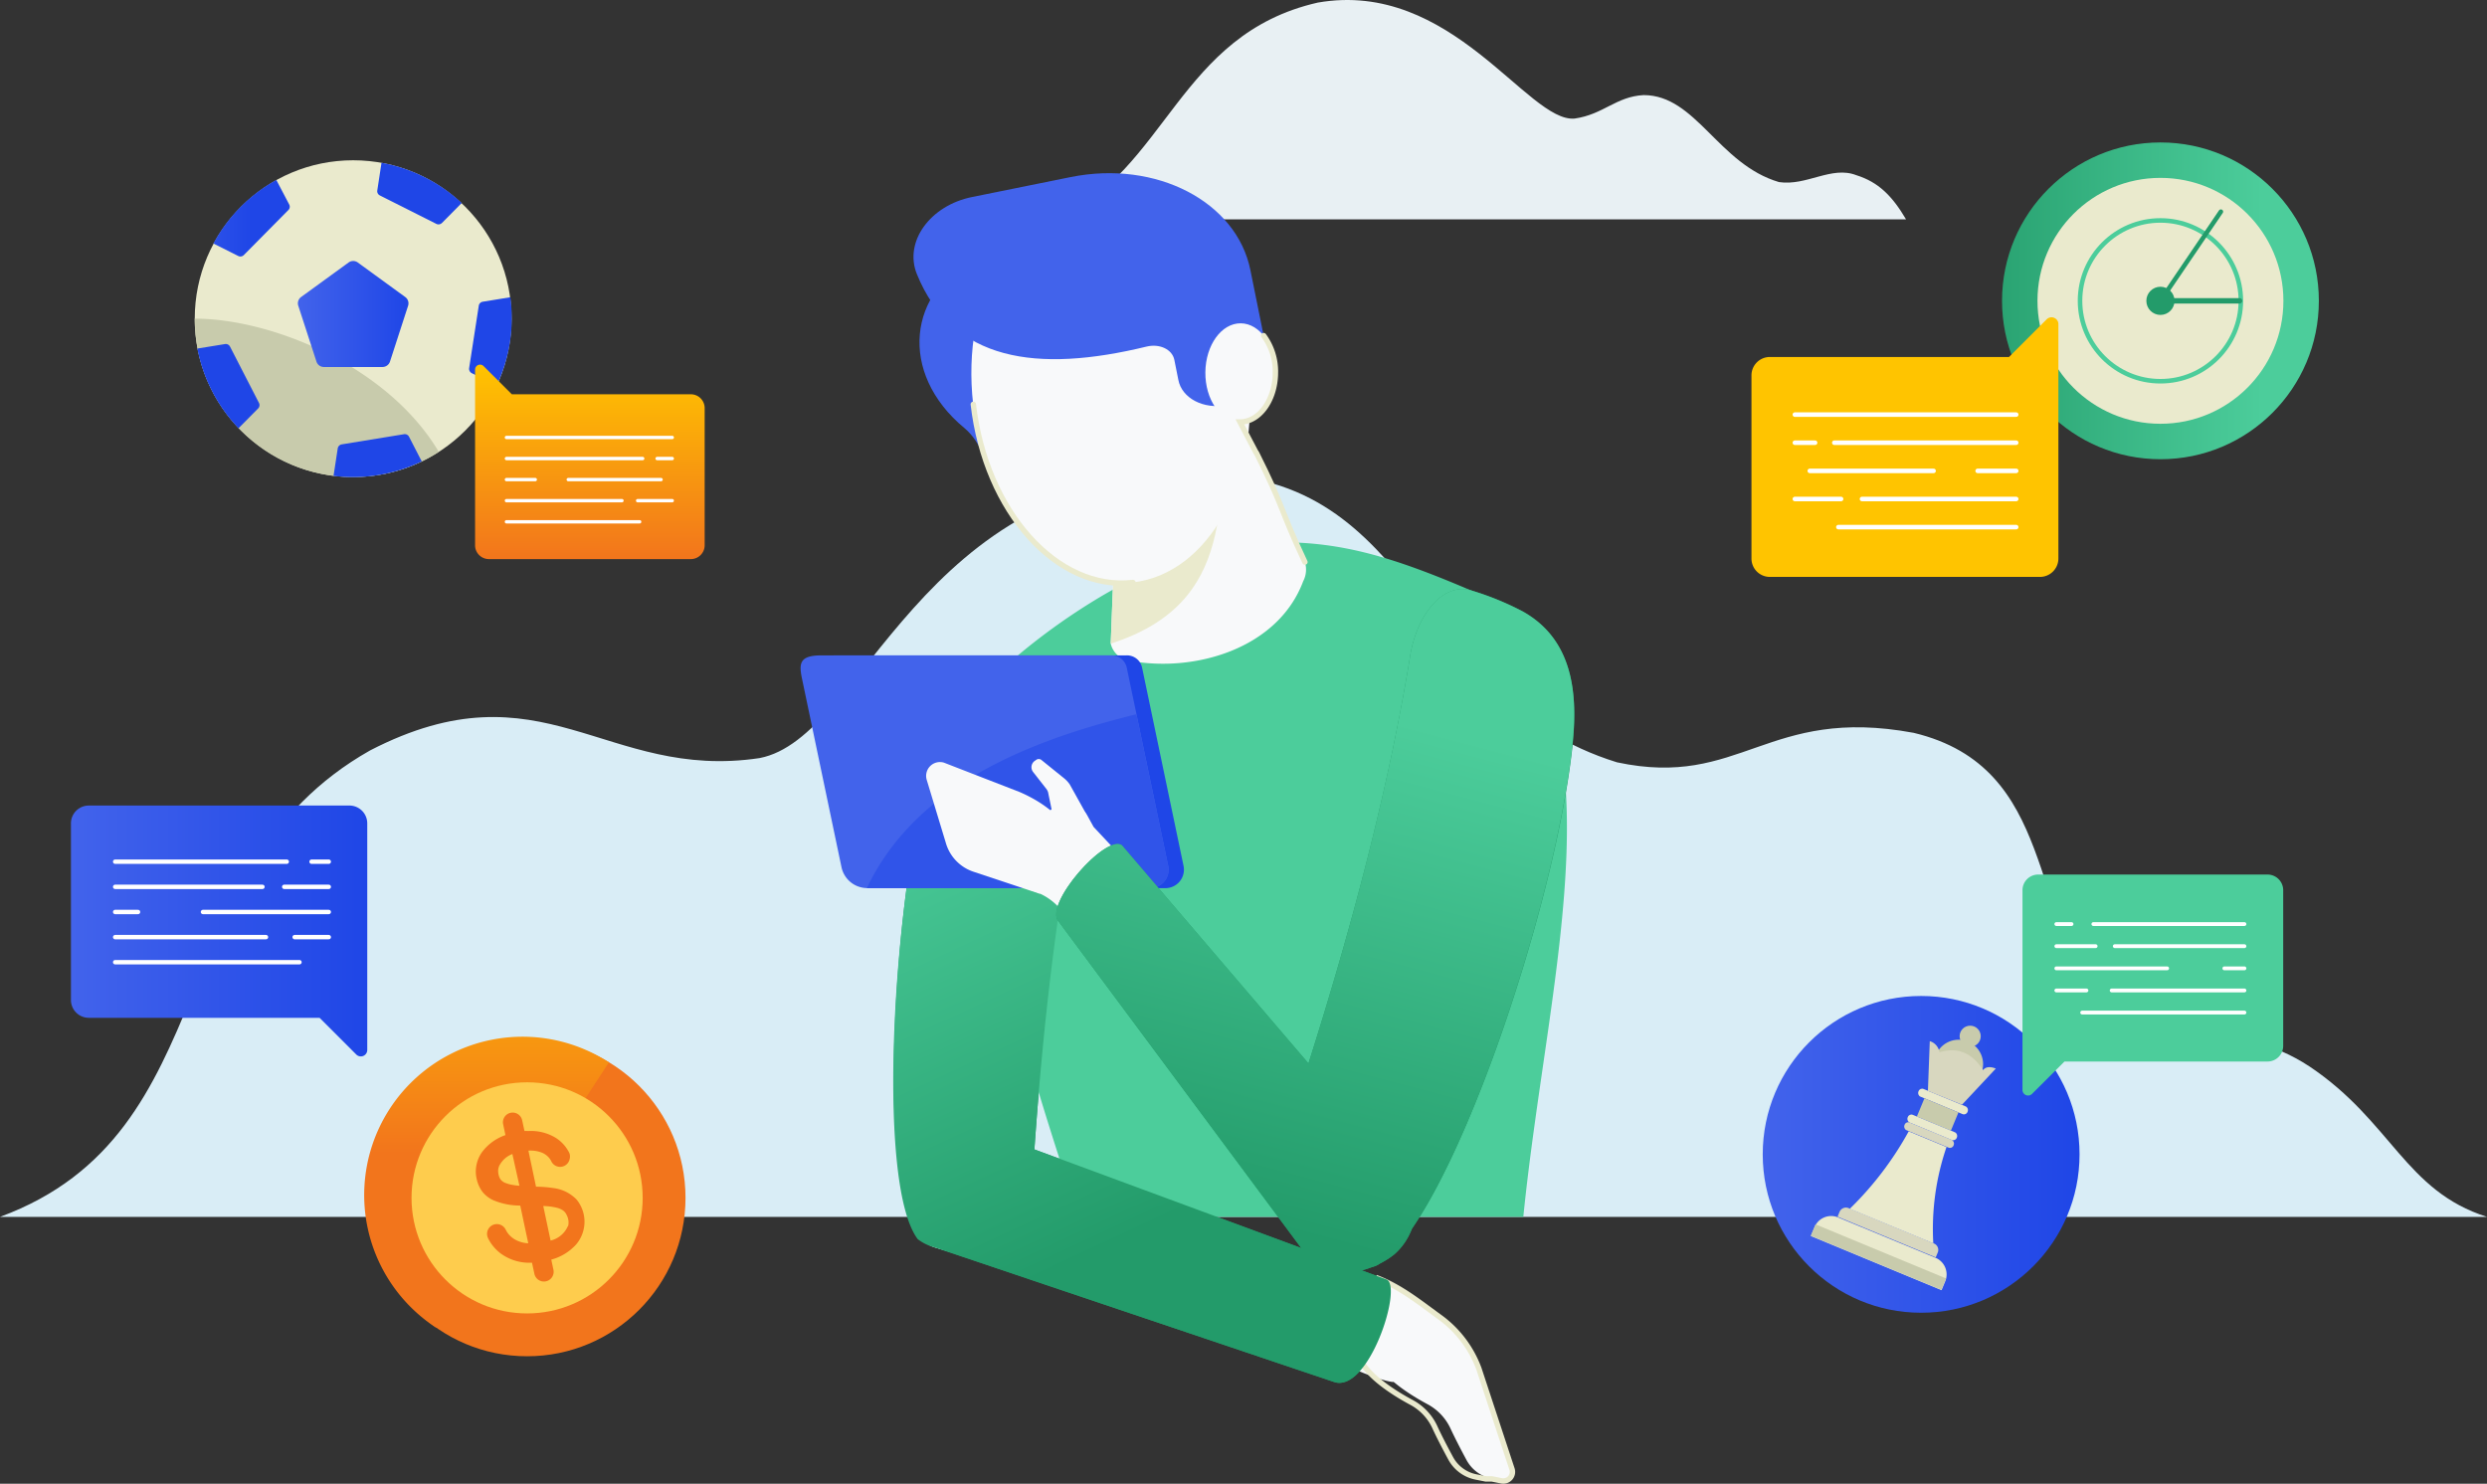 <svg xmlns="http://www.w3.org/2000/svg" xmlns:xlink="http://www.w3.org/1999/xlink" viewBox="0 0 345 205.861"><rect x="0" y="0" width="345" height="205.861" fill="#333333" stroke="none"/><defs><style>.a{fill:#e8f0f3;}.b{fill:#d9edf6;}.c{fill:#4263eb;}.d{fill:#239b6a;}.e{fill:#f8f9fa;}.af,.ah,.aj,.al,.f,.i,.k,.s,.t,.u{fill:none;stroke-miterlimit:10;}.f,.i{stroke:#eaeacd;stroke-width:0.75px;}.g{fill:#4ccd9b;}.h{fill:url(#a);}.af,.ah,.aj,.al,.i,.k,.s,.t,.u{stroke-linecap:round;}.j{fill:#eaeacd;}.k{stroke:#c8cbac;}.ah,.k{stroke-width:0.61px;}.l{fill:#1f46e7;}.m{fill:#3054e9;}.n{fill:url(#b);}.o{fill:url(#c);}.p{fill:#c8cbac;}.q{fill:#d8d7bf;}.r{fill:url(#d);}.s{stroke:#4ccd9b;}.al,.s,.t{stroke-width:0.63px;}.t,.u{stroke:#239b6a;}.u{stroke-width:0.76px;}.v{fill:#f2751c;}.w{fill:url(#e);}.x{fill:#fecc4d;}.y{fill:url(#f);}.z{fill:url(#g);}.aa{fill:url(#h);}.ab{fill:url(#i);}.ac{fill:url(#j);}.ad{fill:url(#k);}.ae,.ag,.ai,.ak{fill-rule:evenodd;}.ae{fill:url(#l);}.af,.ah,.aj,.al{stroke:#fff;}.af{stroke-width:0.53px;}.ag{fill:url(#m);}.ai{fill:url(#n);}.aj{stroke-width:0.47px;}.ak{fill:url(#o);}</style><linearGradient id="a" x1="0.5" y1="0.776" x2="0.269" y2="0.097" gradientUnits="objectBoundingBox"><stop offset="0" stop-color="#239b6a"/><stop offset="1" stop-color="#4ccd9b"/></linearGradient><linearGradient id="b" x1="0.383" y1="0.922" x2="0.535" y2="0.173" xlink:href="#a"/><linearGradient id="c" y1="0.5" x2="1" y2="0.5" gradientUnits="objectBoundingBox"><stop offset="0" stop-color="#4263eb"/><stop offset="1" stop-color="#1f46e7"/></linearGradient><linearGradient id="d" x1="-0.177" y1="0.217" x2="0.823" y2="0.217" xlink:href="#a"/><linearGradient id="e" x1="0.335" y1="0.401" x2="0.335" y2="-0.515" gradientUnits="objectBoundingBox"><stop offset="0" stop-color="#f2751c"/><stop offset="1" stop-color="#ffc400"/></linearGradient><linearGradient id="f" x1="-0.001" y1="0.498" x2="1" y2="0.498" xlink:href="#c"/><linearGradient id="g" x1="-6.158" y1="-12.484" x2="-4.817" y2="-12.484" xlink:href="#c"/><linearGradient id="h" x1="-0.989" y1="19.597" x2="0.496" y2="19.597" xlink:href="#c"/><linearGradient id="i" x1="-34.546" y1="27.412" x2="-32.722" y2="27.412" xlink:href="#c"/><linearGradient id="j" x1="-43.704" y1="12.448" x2="-42.419" y2="12.448" xlink:href="#c"/><linearGradient id="k" x1="-67.327" y1="-15.194" x2="-64.671" y2="-15.194" xlink:href="#c"/><linearGradient id="l" x1="-15.055" y1="0.5" x2="-14.055" y2="0.5" xlink:href="#a"/><linearGradient id="m" x1="0" y1="0.5" x2="1" y2="0.5" xlink:href="#c"/><linearGradient id="n" x1="0.5" y1="1" x2="0.5" y2="-0.002" xlink:href="#e"/><linearGradient id="o" x1="3.343" y1="11.317" x2="3.343" y2="10.316" xlink:href="#e"/></defs><g transform="translate(0 15.307)"><path class="a" d="M46.006,68.472c18.582-3.257,29.118,16.666,35.631,16.091,4.023-.575,5.747-3.065,9.578-3.257,7.279,0,10.344,9.578,18.773,12.069,3.831.575,7.279-2.3,10.728-.958,3.065.958,4.981,2.873,6.9,6.13H9.8C25.125,91.651,26.658,72.878,46.006,68.472Z" transform="translate(136.794 -83.419)"/><g transform="translate(0 50.429)"><path class="b" d="M0,154.688H345c-11.366-3.6-13.235-13.235-24.6-20.853-10.666-7.053-20.815-2.444-28.75-9.583-10.417-10.935-6.124-31.913-26.191-36.723C245.1,83.752,241.5,95.3,224.308,91.62c-28.28-8.759-27.121-40.03-57.835-40.03-39.292,0-46.4,36.637-61.113,39.445-21.39,3.21-30.082-13.417-54.021-1.064C21.927,106.608,31.692,143.025,0,154.688Z" transform="translate(0 -51.59)"/></g><g transform="translate(111.06 8.721)"><path class="c" d="M174.117,27.536C167.744,14,150.7,15.586,141.1,20.109s-11.03,16.052-1.735,23.719c2.5,2.089,3.086,5.606,5,7.906L174.9,29.271C174.653,28.715,174.395,28.111,174.117,27.536Z" transform="translate(-116.606 -8.436)"/><path class="d" d="M147.589,80c-5.865-.125-10.944,5.463-12.7,11.289-5.539,18.41-8.021,59.522-2.06,67.409,1.715,2.281,8.2.776,10.906-.249h0a8.155,8.155,0,0,0,4.792-6.325c1.351-22.492,3.833-43.432,8.088-61.774C157.766,82.568,151.431,80.211,147.589,80Z" transform="translate(-116.452 -11.067)"/><path class="d" d="M190.512,181.528,135.13,162.86c-3.431-1.073-4.792-6.919-3.325-11.28h0c1.485-3.891,5.75-6.335,9.19-5.252l56.839,21C200.086,168.361,195.294,183.186,190.512,181.528Z" transform="translate(-116.528 -13.82)"/><path class="e" d="M204.12,177.887h0c-1.035,3.306-5.51,3.642-5.51,3.642-2.29-.316-5.52-1.993-7.283-2.5l-56.2-16.167c-3.431-1.073-4.792-6.919-3.325-11.28h0c1.485-3.891,5.75-6.335,9.19-5.252l55.334,23.316S205.155,174.571,204.12,177.887Z" transform="translate(-116.528 -13.82)"/><path class="e" d="M198.823,178.634c.642,2.789,4.792,5.453,7.475,6.89a7.341,7.341,0,0,1,3.239,3.469c.5,1.083,1.418,2.875,2.166,4.255a5.108,5.108,0,0,0,3.517,2.607l1.342.268a1.265,1.265,0,0,0,1.476-1.591l-4.61-13.982a15.42,15.42,0,0,0-5.309-7.053c-2.875-2.08-5.5-4.255-8.98-5.587a49.775,49.775,0,0,0-.316,10.724Z" transform="translate(-119.338 -14.73)"/><path class="f" d="M196.54,178.4c.632,2.789,4.792,5.453,7.475,6.89a7.436,7.436,0,0,1,3.239,3.469c.489,1.083,1.418,2.875,2.166,4.255a5.108,5.108,0,0,0,3.508,2.607l1.351.268h.853l1.342.268a1.265,1.265,0,0,0,1.476-1.591l-4.61-13.982a15.42,15.42,0,0,0-5.309-7.053c-2.875-2.08-5.5-4.255-8.98-5.587" transform="translate(-119.25 -14.731)"/><path class="g" d="M143.643,80.332a87.8,87.8,0,0,1,15.736-11.7c8.625-4.926,17.93-7.667,27.677-7.015,7.245.5,13.81,2.635,23.1,6.622,21.994,16.023,10.628,52.2,7.14,86.863H155.574C145.444,124.118,142.723,115.024,143.643,80.332Z" transform="translate(-117.039 -10.297)"/><path class="h" d="M197.754,164.574,148.879,146.51c1.418-20.345,3.785-39.292,7.715-56.12,1.16-7.82-5.156-10.177-9-10.35-5.865-.125-10.944,5.463-12.7,11.289-5.539,18.41-8.155,59.752-2.195,67.639a6.431,6.431,0,0,0,2.358,1.14l55.382,18.668C195.214,180.435,200.006,165.609,197.754,164.574Z" transform="translate(-116.448 -11.068)"/><path class="e" d="M161.25,62.557l-.47,12.085a3.1,3.1,0,0,0,2.453,2.338c9.133,1.773,20.748-1.629,24.246-10.992a3.517,3.517,0,0,0,.24-2.664c-3.412-7.235-6.641-15.4-10.542-23.182a.728.728,0,0,1,0-.882Z" transform="translate(-117.76 -9.369)"/><path class="i" d="M188.6,63.713c-3.412-7.235-2.808-7.331-6.708-15.113" transform="translate(-118.639 -9.758)"/><path class="j" d="M176.985,39.78c-3.316,10.983-7.034,17.164-15.736,22.8l-.47,12.085C178.433,68.99,175.605,54.7,176.985,39.78Z" transform="translate(-117.76 -9.391)"/><path class="k" d="M172.763,51A37.6,37.6,0,0,1,161.57,62.855" transform="translate(-117.793 -9.858)"/><path class="l" d="M127.348,110.176h39.244a2.568,2.568,0,0,0,2.511-3.1l-5.75-27.495a2.137,2.137,0,0,0-2.2-1.7H120.995c-3.009,0-3.115,1.092-2.712,3.086l5.472,26.3a3.642,3.642,0,0,0,3.594,2.9Z" transform="translate(-115.982 -10.979)"/><path class="c" d="M125.08,110.176h39.292a2.568,2.568,0,0,0,2.511-3.1l-5.75-27.495a2.147,2.147,0,0,0-2.2-1.7H118.775c-3.009,0-3.115,1.093-2.722,3.086l5.51,26.3a3.651,3.651,0,0,0,3.517,2.9Z" transform="translate(-115.889 -10.979)"/><path class="m" d="M125.48,110.531h39.292a2.568,2.568,0,0,0,2.511-3.1L162.874,86.41C147.119,90.253,132.064,96.664,125.48,110.531Z" transform="translate(-116.289 -11.334)"/><ellipse class="e" cx="19.205" cy="27.073" rx="19.205" ry="27.073" transform="translate(20.863 5.164) rotate(-6.52)"/><path class="i" d="M163.037,66.255C152.5,67.463,142.586,56.394,140.89,41.53" transform="translate(-116.931 -9.464)"/><path class="c" d="M140.357,11.376l13.695-2.77c11.835-2.386,23,3.4,24.917,12.918l2.4,11.883c.613,3.019-1.917,6.076-5.692,6.833h0c-3.21.642-6.239-.958-6.708-3.507l-.556-2.779c-.3-1.437-2.022-2.262-3.833-1.83-15.237,3.709-26.968,2.051-31.884-10.063C130.888,17.586,134.539,12.545,140.357,11.376Z" transform="translate(-116.57 -8.069)"/><ellipse class="e" cx="6.843" cy="4.849" rx="6.843" ry="4.849" transform="translate(56.085 34.469) rotate(-89.46)"/><path class="i" d="M181.675,47.728l-2.185-4.159c2.674,0,4.878-3.019,4.916-6.795a8.385,8.385,0,0,0-1.629-5.185" transform="translate(-118.539 -9.05)"/><path class="d" d="M218.892,71.366c6.766,3.766,7.667,10.925,7.005,18.026-2.166,22.4-17.1,66.71-27.054,72.613-2.875,1.706-9.277-3.1-11.749-5.415h0a9.583,9.583,0,0,1-2.358-8.96c8.51-24.965,15.142-48.741,18.64-70.514,1.2-6.085,4.955-9.756,8.481-8.625a40.413,40.413,0,0,1,7.034,2.875Z" transform="translate(-118.746 -10.579)"/><path class="e" d="M156.919,100.537l-2.3-4.13a4,4,0,0,0-.8-.862L150.671,93a.594.594,0,0,0-.7,0l-.182.125a1.073,1.073,0,0,0-.249,1.562l1.8,2.3a1.514,1.514,0,0,1,.268.489l.882,4.274Z" transform="translate(-117.282 -11.603)"/><path class="e" d="M168.547,113.988l-10.695-11.423-.958-1.744c-2.271-2.875-4.063-1.38-6.871.815h0a7.14,7.14,0,0,0-1.054,9.689h0a8.127,8.127,0,0,1,4.571,3.019l9.133,12.3Z" transform="translate(-117.208 -11.868)"/><path class="e" d="M155.948,107.724c-.9-4.274-3.46-7.858-8.874-10.225l-10.542-4.092a1.917,1.917,0,0,0-2.386,2.4l2.655,8.759a5.932,5.932,0,0,0,3.833,3.977l9.162,3.048Z" transform="translate(-116.646 -11.622)"/><path class="d" d="M153.245,115.963l34.883,46.958c2.214,2.875,8.155,2.07,11.72-.843h0c3.134-2.76,3.91-7.667,1.7-10.455L162.023,105.4C159.819,103.715,151.079,113.634,153.245,115.963Z" transform="translate(-117.431 -12.117)"/><path class="n" d="M217.577,71.366a40.411,40.411,0,0,0-7.034-2.875c-3.527-1.16-7.283,2.511-8.481,8.625-2.875,17.8-7.81,36.934-14.174,56.973l-25.875-30.255c-2.2-1.658-10.973,8.28-8.778,10.59l34.883,46.958c1.648,2.118,5.386,2.223,8.625.958a2.5,2.5,0,0,0,.747-.278c.086-.048.172-.125.259-.182a10.907,10.907,0,0,0,2.06-1.313,8.855,8.855,0,0,0,2.386-3.488c9.4-13.618,20.5-48.559,22.348-67.63C225.273,82.291,224.343,75.132,217.577,71.366Z" transform="translate(-117.431 -10.578)"/></g><g transform="translate(27.015 4.457)"><circle class="o" cx="21.975" cy="21.975" r="21.975" transform="translate(217.513 118.421)"/><path class="j" d="M2.492,0H17.125a2.5,2.5,0,0,1,2.5,2.5V3.833H0V2.492A2.5,2.5,0,0,1,2.492,0Z" transform="matrix(0.924, 0.383, -0.383, 0.924, 225.654, 148.186)"/><rect class="p" width="19.588" height="1.715" transform="matrix(0.924, 0.383, -0.383, 0.924, 224.841, 150.108)"/><path class="q" d="M.987,0H13.781a.958.958,0,0,1,.958.958v.728H0V.959A.958.958,0,0,1,.987,0Z" transform="matrix(0.924, 0.383, -0.383, 0.924, 228.539, 147.488)"/><path class="j" d="M279.346,162.325l-11.586-4.792a45.587,45.587,0,0,0,8.175-10.743l5.242,2.175A35.172,35.172,0,0,0,279.346,162.325Z" transform="translate(-38.172 -9.585)"/><rect class="q" width="7.37" height="1.15" rx="0.52" transform="matrix(0.924, 0.383, -0.383, 0.924, 237.407, 135.777)"/><rect class="j" width="7.37" height="1.15" rx="0.52" transform="matrix(0.924, 0.383, -0.383, 0.924, 239.342, 131.125)"/><rect class="p" width="5.108" height="2.731" transform="matrix(0.924, 0.383, -0.383, 0.924, 239.943, 132.623)"/><circle class="p" cx="1.466" cy="1.466" r="1.466" transform="translate(244.825 122.542)"/><circle class="p" cx="3.392" cy="3.392" r="3.392" transform="translate(241.299 124.488)"/><path class="q" d="M283.795,142.547l-4.725-1.917.259-6.9a1.917,1.917,0,0,1,1.342,1.533c2.607-.757,4.59.153,6.037,2.482.422-.5,1.045-.5,1.783-.211Z" transform="translate(-38.643 -9.041)"/><rect class="j" width="7.37" height="1.15" rx="0.52" transform="matrix(0.924, 0.383, -0.383, 0.924, 237.849, 134.714)"/><circle class="r" cx="21.975" cy="21.975" r="21.975" transform="translate(250.71)"/><circle class="j" cx="17.058" cy="17.058" r="17.058" transform="translate(255.626 4.916)"/><circle class="s" cx="11.155" cy="11.155" r="11.155" transform="translate(261.529 10.82)"/><circle class="d" cx="1.955" cy="1.955" r="1.955" transform="translate(270.729 20.02)"/><line class="t" x1="8.385" y2="12.372" transform="translate(272.684 9.603)"/><line class="u" x1="10.321" transform="translate(273.336 21.975)"/><g transform="translate(23.505 124.069)"><circle class="v" cx="21.975" cy="21.975" r="21.975" transform="translate(0.625 0.39)"/><path class="w" d="M86.664,136.645A21.962,21.962,0,1,0,62.7,173.459Z" transform="translate(-52.717 -133.083)"/><g transform="translate(6.567 6.331)"><circle class="x" cx="16.033" cy="16.033" r="16.033"/></g></g><path class="v" d="M82.852,156.137c.125.144.249.278,0,0s-.134-.144,0,0a5.357,5.357,0,0,0-3.22-1.591,16.839,16.839,0,0,0-2.405-.192l-1.054-5a4.313,4.313,0,0,1,1.965.316,2.76,2.76,0,0,1,.757.527,2.271,2.271,0,0,1,.307.374c.086.125.144.278.23.412a1.351,1.351,0,0,0,2.453-.431,1.418,1.418,0,0,0,0-.776,2.492,2.492,0,0,0-.23-.45,4.34,4.34,0,0,0-.287-.441,5.224,5.224,0,0,0-1.38-1.294,6.6,6.6,0,0,0-3.833-.958,4.859,4.859,0,0,0-.527,0l-.316-1.457a1.348,1.348,0,1,0-2.635.565l.307,1.457a6.814,6.814,0,0,0-3.23,2.338,4.629,4.629,0,0,0-.767,1.715,4.514,4.514,0,0,0,0,1.993,4.619,4.619,0,0,0,.8,1.811,4.159,4.159,0,0,0,1.476,1.16,9.583,9.583,0,0,0,3.776.757l1.112,5.232a4.053,4.053,0,0,1-1.917-.565,3.441,3.441,0,0,1-.738-.613,3.837,3.837,0,0,1-.3-.393c-.086-.144-.153-.288-.24-.431a1.358,1.358,0,0,0-2.463,1.093,2.819,2.819,0,0,0,.192.422c.086.153.173.307.268.45A6.172,6.172,0,0,0,72.3,163.6a6.708,6.708,0,0,0,3.661,1.3h.709L77,166.439a1.351,1.351,0,0,0,2.645-.556l-.3-1.409a7.14,7.14,0,0,0,3.45-2.108,4.868,4.868,0,0,0,0-6.3Zm-7.925-1.917a6.539,6.539,0,0,1-.958-.115,4.725,4.725,0,0,1-.958-.259,1.62,1.62,0,0,1-.719-.517,2.176,2.176,0,0,1-.3-.91,1.735,1.735,0,0,1,.134-.958,3.393,3.393,0,0,1,1.821-1.639Zm6.708,5.625a3.469,3.469,0,0,1-2.386,1.984l-1.016-4.792a8.861,8.861,0,0,1,1.917.249,2.617,2.617,0,0,1,.834.374,1.553,1.553,0,0,1,.508.652,2.195,2.195,0,0,1,.192,1.5Z" transform="translate(-29.885 -9.473)"/><circle class="j" cx="21.975" cy="21.975" r="21.975" transform="translate(0 2.473)"/><path class="p" d="M62.048,47.616A21.975,21.975,0,0,1,28.19,29.13C38.885,29.13,54.975,35.714,62.048,47.616Z" transform="translate(-28.19 -4.683)"/><path class="y" d="M45.688,34.714l-2.52-7.743a1.083,1.083,0,0,1,.393-1.188l6.593-4.792a1.083,1.083,0,0,1,1.275,0l6.584,4.792A1.083,1.083,0,0,1,58.405,27l-2.511,7.743a1.1,1.1,0,0,1-1.035.747H46.714A1.083,1.083,0,0,1,45.688,34.714Z" transform="translate(-28.812 -4.335)"/><path class="z" d="M63.609,14.888l2.722-2.75A22.224,22.224,0,0,0,55.2,6.56l-.585,3.833a.652.652,0,0,0,.355.7l7.82,3.939a.671.671,0,0,0,.815-.144Z" transform="translate(-29.291 -3.742)"/><path class="aa" d="M41.422,12.481,39.62,9.05a21.908,21.908,0,0,0-8.73,8.817L34.34,19.6a.671.671,0,0,0,.767-.125l6.162-6.229A.652.652,0,0,0,41.422,12.481Z" transform="translate(-28.303 -3.846)"/><path class="ab" d="M32.4,32.81l-3.833.623a22.042,22.042,0,0,0,5.712,11.059L37,41.741a.652.652,0,0,0,.115-.767L33.1,33.164a.661.661,0,0,0-.7-.355Z" transform="translate(-28.206 -4.836)"/><path class="ac" d="M48.865,47.815l-.585,3.833a22.042,22.042,0,0,0,12.238-2.012l-1.763-3.421a.661.661,0,0,0-.7-.355L49.43,47.268a.68.68,0,0,0-.565.546Z" transform="translate(-29.027 -5.38)"/><path class="ad" d="M69.242,27.238,67.91,35.863a.68.68,0,0,0,.364.7l3.44,1.735A21.821,21.821,0,0,0,73.631,26.03l-3.833.623A.661.661,0,0,0,69.242,27.238Z" transform="translate(-29.845 -4.554)"/></g><g transform="translate(9.842 28.717)"><path class="ae" d="M294.907,109.61h31.845a2.175,2.175,0,0,1,2.175,2.175v21.591a2.175,2.175,0,0,1-2.175,2.175H298.587l-4.495,4.485a.776.776,0,0,1-1.332-.546V111.785a2.175,2.175,0,0,1,2.147-2.175Z" transform="translate(-22.04 -32.296)"/><line class="af" x1="2.108" transform="translate(275.415 84.185)"/><line class="af" x1="20.959" transform="translate(280.552 84.185)"/><line class="af" x1="5.453" transform="translate(275.415 87.252)"/><line class="af" x1="17.988" transform="translate(283.523 87.252)"/><line class="af" x1="15.372" transform="translate(275.415 90.328)"/><line class="af" x1="2.789" transform="translate(298.722 90.328)"/><line class="af" x1="4.178" transform="translate(275.415 93.395)"/><line class="af" x1="18.419" transform="translate(283.092 93.395)"/><line class="af" x1="22.511" transform="translate(279 96.461)"/><path class="ag" d="M48.9,99.62H12.743a2.473,2.473,0,0,0-2.473,2.463V126.6a2.473,2.473,0,0,0,2.472,2.472H44.76l5.1,5.1a.891.891,0,0,0,1.514-.623V102.083A2.473,2.473,0,0,0,48.9,99.62Z" transform="translate(-10.27 -31.88)"/><line class="ah" x2="2.386" transform="translate(33.379 75.531)"/><line class="ah" x2="23.805" transform="translate(6.133 75.531)"/><line class="ah" x2="6.181" transform="translate(29.584 79.02)"/><line class="ah" x2="20.432" transform="translate(6.133 79.02)"/><line class="ah" x2="17.451" transform="translate(18.314 82.508)"/><line class="ah" x2="3.172" transform="translate(6.133 82.508)"/><line class="ah" x2="4.734" transform="translate(31.031 85.996)"/><line class="ah" x2="20.92" transform="translate(6.133 85.996)"/><line class="ah" x2="25.568" transform="translate(6.133 89.475)"/><path class="ai" d="M70.648,62.767H98.7a1.917,1.917,0,0,0,1.917-1.917V41.818A1.917,1.917,0,0,0,98.7,39.9H73.868l-3.92-3.91a.69.69,0,0,0-1.179.479V60.85a1.917,1.917,0,0,0,1.879,1.917Z" transform="translate(-12.707 -29.22)"/><line class="aj" x2="23" transform="translate(60.413 16.671)"/><line class="aj" x2="2.099" transform="translate(81.315 19.594)"/><line class="aj" x2="18.898" transform="translate(60.413 19.594)"/><line class="aj" x2="12.87" transform="translate(68.99 22.516)"/><line class="aj" x2="3.996" transform="translate(60.413 22.516)"/><line class="aj" x2="4.801" transform="translate(78.612 25.439)"/><line class="aj" x2="16.023" transform="translate(60.413 25.439)"/><line class="aj" x2="18.477" transform="translate(60.413 28.372)"/><path class="ak" d="M293.55,64.954H256.079A2.549,2.549,0,0,1,253.53,62.4V37a2.549,2.549,0,0,1,2.549-2.559h33.177l5.28-5.28a.958.958,0,0,1,1.572.642V62.386a2.559,2.559,0,0,1-2.559,2.568Z" transform="translate(-20.406 -28.935)"/><line class="al" x1="30.705" transform="translate(239.143 13.499)"/><line class="al" x1="2.808" transform="translate(239.143 17.399)"/><line class="al" x1="25.233" transform="translate(244.615 17.399)"/><line class="al" x1="17.173" transform="translate(241.213 21.309)"/><line class="al" x1="5.347" transform="translate(264.5 21.309)"/><line class="al" x1="6.411" transform="translate(239.143 25.209)"/><line class="al" x1="21.39" transform="translate(248.457 25.209)"/><line class="al" x1="24.667" transform="translate(245.18 29.11)"/></g></g></svg>